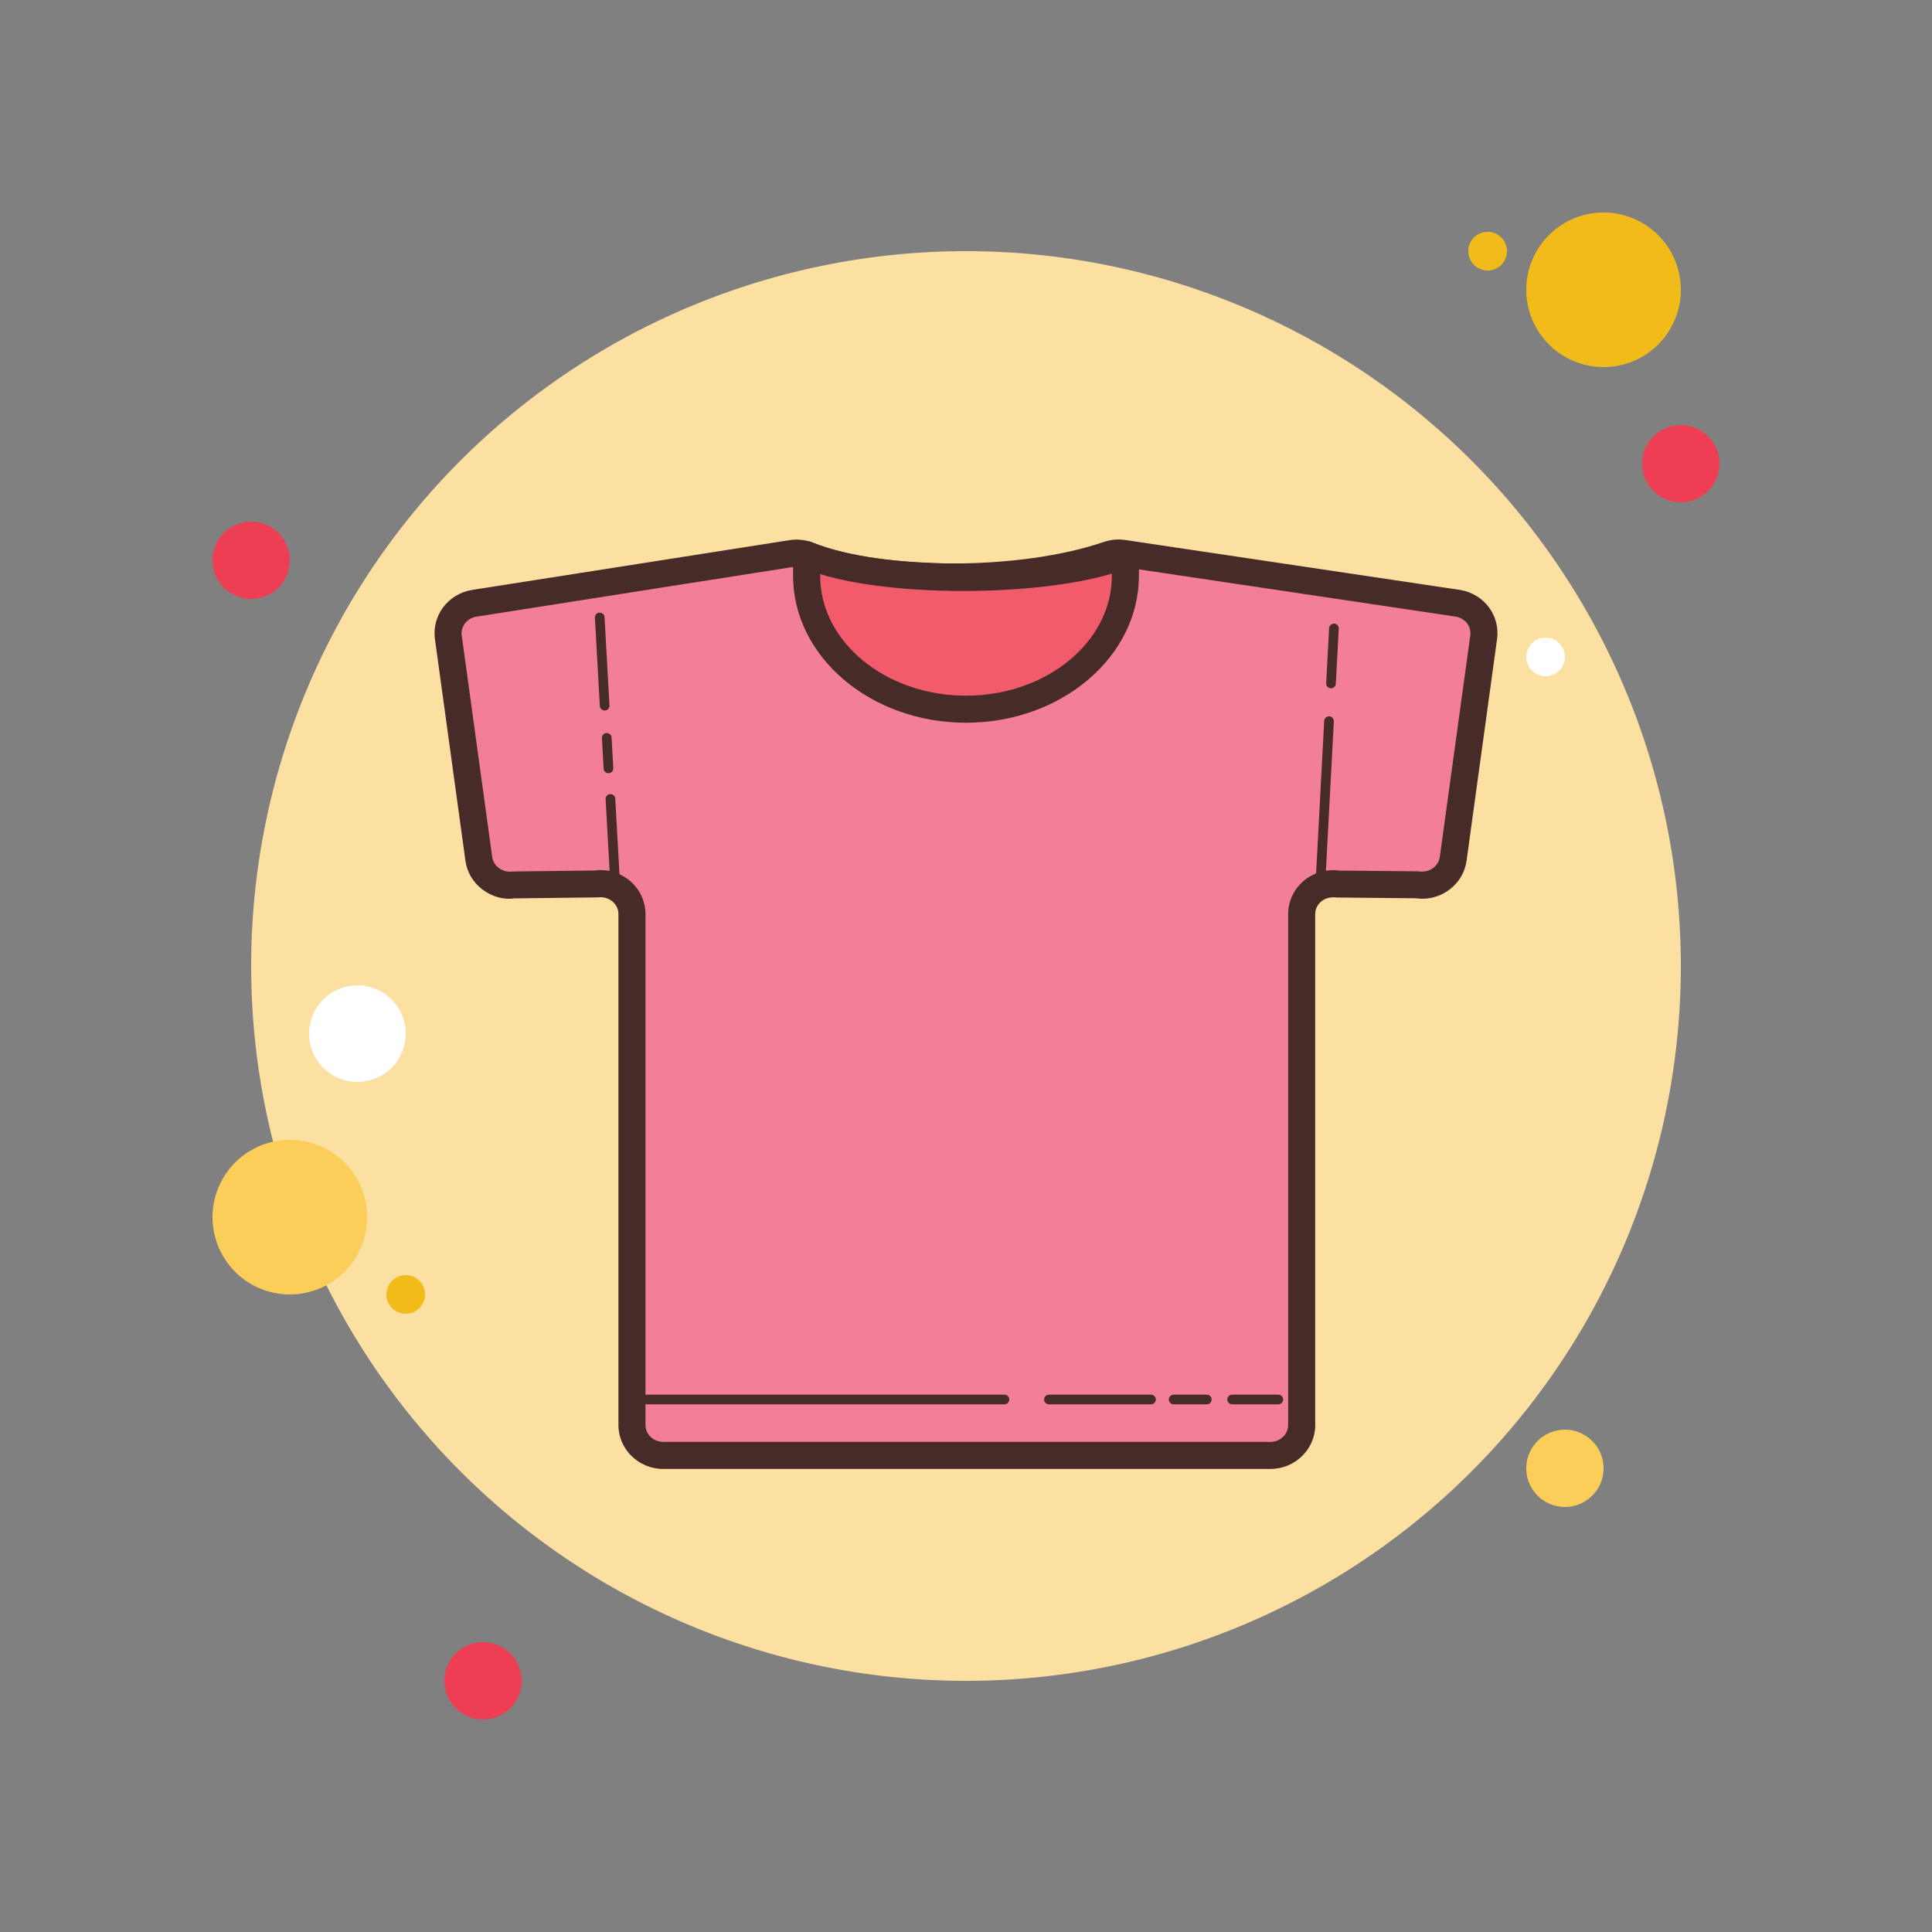 <svg xmlns="http://www.w3.org/2000/svg" xmlns:xlink="http://www.w3.org/1999/xlink" viewBox="0 0 100 100"><rect x="0" y="0" width="100" height="100" fill="#808080" stroke="none"/><path fill="#ee3e54" d="M13 27A2 2 0 1 0 13 31A2 2 0 1 0 13 27Z"/><path fill="#f1bc19" d="M77 12A1 1 0 1 0 77 14A1 1 0 1 0 77 12Z"/><path fill="#fce0a2" d="M50 13A37 37 0 1 0 50 87A37 37 0 1 0 50 13Z"/><path fill="#f1bc19" d="M83 11A4 4 0 1 0 83 19A4 4 0 1 0 83 11Z"/><path fill="#ee3e54" d="M87 22A2 2 0 1 0 87 26A2 2 0 1 0 87 22Z"/><path fill="#fbcd59" d="M81 74A2 2 0 1 0 81 78 2 2 0 1 0 81 74zM15 59A4 4 0 1 0 15 67 4 4 0 1 0 15 59z"/><path fill="#ee3e54" d="M25 85A2 2 0 1 0 25 89A2 2 0 1 0 25 85Z"/><path fill="#fff" d="M18.5 51A2.5 2.5 0 1 0 18.5 56A2.5 2.5 0 1 0 18.5 51Z"/><path fill="#f1bc19" d="M21 66A1 1 0 1 0 21 68A1 1 0 1 0 21 66Z"/><path fill="#fff" d="M80 33A1 1 0 1 0 80 35A1 1 0 1 0 80 33Z"/><path fill="#f37e98" d="M75.463,31.226l-17.302-2.58c-0.27-0.045-0.548-0.019-0.806,0.069 c-4.264,1.456-11.445,1.61-15.514,0.032c-0.277-0.107-0.58-0.145-0.874-0.096L24.54,31.228c-0.86,0.144-1.449,0.92-1.333,1.758 l1.577,11.465c0.119,0.867,0.945,1.473,1.838,1.35l4.236-0.045c0.978-0.135,1.853,0.6,1.853,1.557V73.76 c0,0.869,0.727,1.573,1.623,1.573h31.419c0.896,0,1.623-0.704,1.623-1.573V47.314c0-0.957,0.875-1.693,1.853-1.557l4.151,0.045 c0.893,0.124,1.719-0.483,1.838-1.35l1.577-11.467C76.909,32.147,76.322,31.371,75.463,31.226z"/><path fill="#472b29" d="M65.752,76.033H34.333c-1.281,0-2.323-1.02-2.323-2.273V47.313c0-0.246-0.105-0.475-0.297-0.642 c-0.206-0.179-0.482-0.263-0.76-0.223l-4.324,0.052c-0.539,0.082-1.159-0.08-1.659-0.46c-0.486-0.367-0.799-0.898-0.88-1.494 l-1.577-11.464c-0.167-1.221,0.672-2.338,1.912-2.545l16.434-2.577c0.405-0.068,0.833-0.021,1.235,0.135 c3.722,1.444,10.748,1.424,15.035-0.042c0.374-0.128,0.771-0.16,1.148-0.098l17.29,2.578c0.004,0.001,0.009,0.001,0.013,0.002 c1.238,0.208,2.076,1.326,1.908,2.544L75.91,44.547c-0.082,0.596-0.395,1.127-0.88,1.494c-0.5,0.38-1.119,0.545-1.748,0.453 l-4.062-0.038c-0.363-0.045-0.641,0.035-0.847,0.216c-0.192,0.167-0.297,0.396-0.297,0.642V73.76 C68.075,75.014,67.033,76.033,65.752,76.033z M31.125,45.036c0.519,0,1.074,0.203,1.508,0.58c0.494,0.431,0.778,1.05,0.778,1.697 V73.76c0,0.481,0.414,0.873,0.923,0.873h31.418c0.509,0,0.923-0.392,0.923-0.873V47.313c0-0.647,0.284-1.267,0.778-1.697 c0.511-0.445,1.192-0.646,1.871-0.554l4.063,0.038c0.344,0.043,0.597-0.021,0.798-0.176c0.188-0.142,0.308-0.344,0.339-0.569 l1.578-11.467c0.063-0.461-0.265-0.887-0.748-0.971l-17.294-2.579c-0.164-0.025-0.323-0.014-0.478,0.04 c-4.624,1.58-11.949,1.591-15.993,0.021c-0.168-0.063-0.344-0.086-0.506-0.058L24.648,31.92c-0.48,0.08-0.812,0.508-0.749,0.972 l1.577,11.464c0.031,0.226,0.151,0.428,0.339,0.569c0.201,0.153,0.449,0.218,0.71,0.183l4.324-0.052 C30.94,45.043,31.032,45.036,31.125,45.036z"/><g><path fill="#f15b6c" d="M41.75,28.708V29.8c0,3.816,3.694,6.909,8.25,6.909s8.25-3.093,8.25-6.909v-1.091 C54.444,30.264,45.163,30.264,41.75,28.708z"/><path fill="#472b29" d="M50,37.408c-4.935,0-8.95-3.413-8.95-7.608v-1.091c0-0.238,0.121-0.46,0.321-0.589 c0.201-0.127,0.454-0.145,0.669-0.048c3.236,1.473,12.326,1.467,15.945-0.012c0.214-0.087,0.462-0.063,0.655,0.067 c0.194,0.13,0.31,0.348,0.31,0.581V29.8C58.95,33.995,54.935,37.408,50,37.408z M42.45,29.715V29.8c0,3.423,3.387,6.208,7.55,6.208 s7.55-2.785,7.55-6.208v-0.108C53.53,30.88,46.246,30.888,42.45,29.715z"/></g><g><path fill="#472b29" d="M68.324,46.348c-0.004,0-0.009,0-0.013,0c-0.138-0.008-0.244-0.125-0.236-0.264l0.465-8.773 c0.007-0.138,0.122-0.229,0.263-0.236c0.138,0.008,0.244,0.125,0.236,0.264l-0.465,8.773 C68.566,46.244,68.456,46.348,68.324,46.348z"/></g><g><path fill="#472b29" d="M68.892,35.625c-0.004,0-0.009,0-0.013,0c-0.138-0.008-0.244-0.125-0.236-0.264l0.151-2.85 c0.007-0.138,0.126-0.229,0.263-0.236c0.138,0.008,0.244,0.125,0.236,0.264l-0.151,2.85C69.135,35.521,69.024,35.625,68.892,35.625 z"/></g><g><path fill="#472b29" d="M59.575,72.688h-5.283c-0.138,0-0.25-0.112-0.25-0.25s0.112-0.25,0.25-0.25h5.283 c0.138,0,0.25,0.112,0.25,0.25S59.713,72.688,59.575,72.688z"/></g><g><path fill="#472b29" d="M51.989,72.688H33.5c-0.138,0-0.25-0.112-0.25-0.25s0.112-0.25,0.25-0.25h18.489 c0.138,0,0.25,0.112,0.25,0.25S52.127,72.688,51.989,72.688z"/></g><g><path fill="#472b29" d="M66.167,72.688h-2.393c-0.138,0-0.25-0.112-0.25-0.25s0.112-0.25,0.25-0.25h2.393 c0.138,0,0.25,0.112,0.25,0.25S66.305,72.688,66.167,72.688z"/></g><g><path fill="#472b29" d="M62.464,72.688h-1.716c-0.138,0-0.25-0.112-0.25-0.25s0.112-0.25,0.25-0.25h1.716 c0.138,0,0.25,0.112,0.25,0.25S62.603,72.688,62.464,72.688z"/></g><g><path fill="#472b29" d="M31.868,46.471c-0.132,0-0.242-0.103-0.25-0.236l-0.271-4.867c-0.008-0.138,0.098-0.256,0.235-0.264 c0.152,0.001,0.256,0.099,0.264,0.236l0.271,4.867c0.008,0.138-0.098,0.256-0.235,0.264C31.877,46.471,31.872,46.471,31.868,46.471 z"/></g><g><path fill="#472b29" d="M31.297,36.776c-0.132,0-0.242-0.103-0.25-0.236l-0.255-4.568c-0.008-0.138,0.098-0.256,0.235-0.264 c0.162,0.012,0.256,0.099,0.264,0.236l0.255,4.568c0.008,0.138-0.098,0.256-0.235,0.264C31.306,36.776,31.301,36.776,31.297,36.776 z"/></g><g><path fill="#472b29" d="M31.494,40.021c-0.132,0-0.242-0.103-0.25-0.236l-0.088-1.581c-0.008-0.138,0.098-0.256,0.235-0.264 c0.161,0.016,0.256,0.099,0.264,0.236l0.088,1.581c0.008,0.138-0.098,0.256-0.235,0.264C31.503,40.021,31.499,40.021,31.494,40.021 z"/></g></svg>